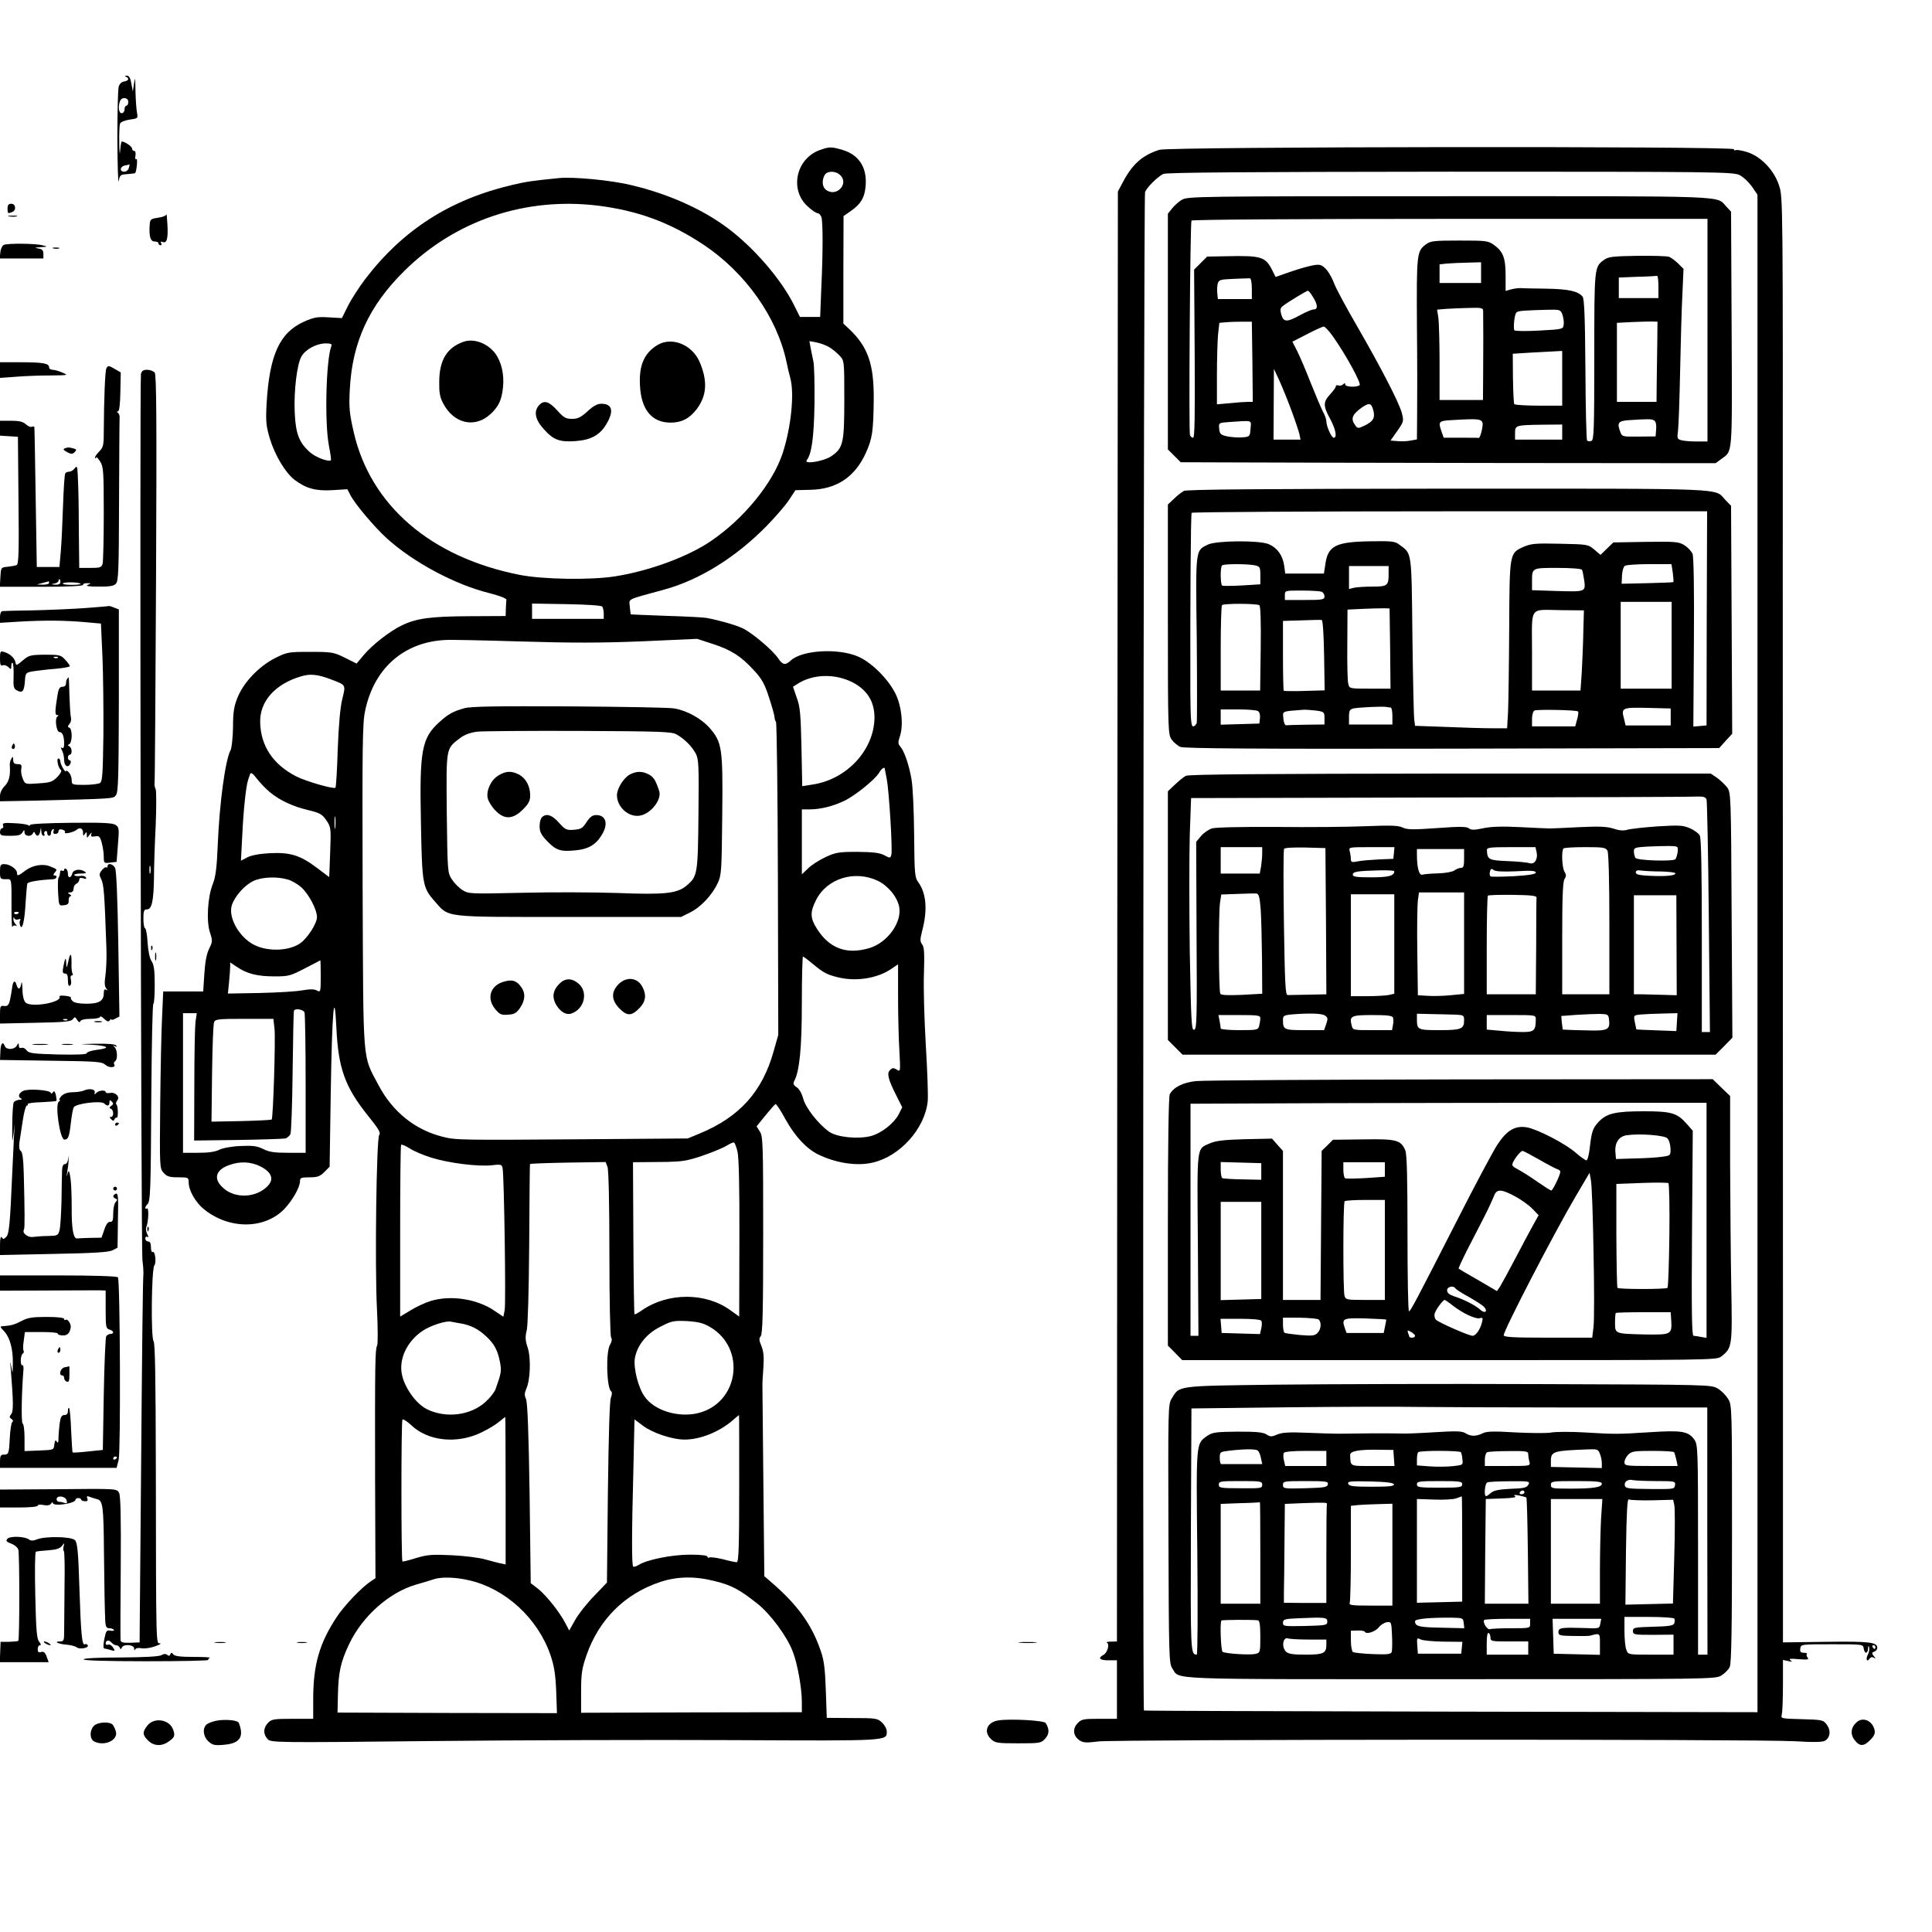 <?xml version="1.0" standalone="no"?>
<!DOCTYPE svg PUBLIC "-//W3C//DTD SVG 20010904//EN"
 "http://www.w3.org/TR/2001/REC-SVG-20010904/DTD/svg10.dtd">
<svg version="1.0" xmlns="http://www.w3.org/2000/svg"
 width="1024pt" height="1024pt" viewBox="0 0 1024 1024"
 preserveAspectRatio="xMidYMid meet">

<g transform="translate(0,1024) scale(0.1,-0.1)"
fill="#000000" stroke="none">
<path d="M668 9833 c19 -8 14 -21 -10 -25 -14 -2 -25 -13 -29 -28 -4 -14 -7
-140 -7 -280 1 -140 4 -239 7 -220 6 32 9 35 45 37 22 2 40 4 42 5 8 9 15 80
7 75 -6 -4 -8 3 -5 18 2 15 0 25 -7 25 -6 0 -11 6 -11 13 0 11 -39 37 -55 37
-2 0 -6 -21 -8 -47 -2 -29 -4 -14 -5 39 -1 47 1 93 4 102 3 9 24 18 51 22 44
6 45 7 39 37 -3 16 -7 68 -8 116 -1 69 -2 77 -7 41 l-7 -45 -8 43 c-5 30 -13
42 -24 41 -11 0 -12 -2 -4 -6z m12 -133 c0 -11 -4 -20 -10 -20 -5 0 -10 -9
-10 -20 0 -11 -7 -20 -15 -20 -16 0 -20 35 -9 64 9 24 44 20 44 -4z m3 -350
c-3 -11 -14 -20 -24 -20 -27 0 -24 28 4 33 12 2 23 5 24 6 0 0 -1 -8 -4 -19z"/>
<path d="M4346 9445 c-127 -45 -163 -211 -65 -299 21 -20 45 -36 53 -36 7 0
16 -10 20 -22 8 -30 8 -189 -1 -376 l-6 -152 -53 0 -54 0 -34 68 c-68 134
-209 298 -349 403 -133 100 -316 182 -512 228 -106 26 -309 45 -384 37 -139
-14 -169 -18 -245 -36 -330 -77 -581 -238 -781 -500 -31 -41 -72 -104 -90
-140 l-33 -66 -70 4 c-60 4 -79 0 -131 -23 -129 -58 -183 -176 -198 -435 -5
-93 -3 -116 17 -184 27 -89 82 -181 131 -219 61 -46 112 -60 200 -55 l80 5 16
-31 c25 -48 126 -168 194 -230 141 -127 361 -245 544 -290 51 -13 90 -28 89
-34 -1 -7 -2 -29 -3 -49 l-1 -38 -193 -1 c-204 -1 -280 -11 -358 -49 -63 -30
-160 -106 -203 -159 l-36 -43 -62 31 c-59 29 -68 31 -183 31 -118 0 -123 -1
-189 -34 -85 -44 -165 -128 -197 -208 -19 -46 -24 -79 -24 -158 -1 -55 -7
-110 -13 -121 -28 -52 -59 -281 -68 -504 -5 -120 -11 -166 -26 -205 -28 -69
-35 -199 -15 -258 14 -43 14 -48 -5 -86 -13 -27 -21 -69 -25 -133 l-6 -93
-106 0 -106 0 -6 -135 c-4 -74 -8 -285 -10 -469 -3 -328 -3 -334 18 -357 18
-20 31 -24 77 -24 54 0 56 -1 56 -27 0 -43 37 -107 82 -143 133 -107 320 -106
425 2 44 47 83 115 83 148 0 17 6 20 51 20 42 0 55 5 78 28 l28 28 6 394 c7
435 19 567 30 340 10 -213 46 -312 167 -463 56 -69 69 -91 60 -102 -15 -18
-24 -697 -12 -925 5 -96 5 -182 1 -191 -11 -22 -12 -91 -11 -704 l2 -530 -23
-15 c-50 -33 -141 -128 -182 -190 -92 -139 -125 -253 -125 -436 l0 -104 -110
0 c-99 0 -111 -2 -130 -22 -25 -27 -26 -59 -2 -85 17 -19 32 -20 857 -11 462
5 1188 7 1613 5 832 -4 812 -5 812 47 0 12 -11 33 -25 46 -24 23 -33 24 -159
24 l-134 1 -5 145 c-4 114 -9 159 -27 210 -47 139 -122 243 -262 364 l-37 32
-5 489 c-3 270 -5 501 -5 515 -1 14 2 59 5 101 4 57 1 86 -10 114 -13 31 -14
41 -4 53 10 12 13 132 13 536 0 482 -1 524 -18 549 l-17 27 46 57 c26 32 50
59 54 61 5 2 28 -34 53 -80 50 -90 109 -154 172 -186 93 -46 206 -64 290 -44
145 33 277 180 292 325 3 29 -2 162 -10 297 -8 135 -13 306 -10 380 3 106 2
139 -9 154 -12 16 -12 26 -1 70 30 112 23 199 -19 259 -20 27 -21 43 -23 256
-1 124 -7 255 -14 291 -13 77 -38 148 -59 173 -13 15 -13 23 -2 56 19 59 9
157 -23 223 -38 77 -122 162 -194 196 -104 48 -301 38 -362 -19 -28 -26 -43
-24 -66 11 -29 44 -143 140 -191 161 -39 18 -125 42 -189 54 -16 3 -113 8
-215 11 -102 4 -186 7 -187 8 0 0 -3 19 -5 40 -3 45 -23 35 182 91 186 51 376
168 540 334 47 48 101 110 121 140 l35 53 80 2 c137 3 234 67 292 193 36 79
41 115 43 290 1 183 -31 275 -129 368 l-32 30 0 285 1 285 39 27 c50 35 71 68
77 123 12 102 -31 173 -120 200 -61 18 -71 18 -121 0z m106 -132 c51 -46 -19
-121 -74 -79 -20 15 -23 48 -8 77 13 24 57 25 82 2z m-1282 -163 c213 -27 381
-89 559 -207 222 -148 390 -385 440 -623 5 -25 14 -63 20 -85 22 -83 4 -258
-40 -395 -52 -159 -204 -347 -380 -467 -121 -83 -329 -160 -511 -188 -128 -20
-381 -16 -503 8 -472 93 -793 369 -881 760 -22 97 -25 127 -20 223 13 251 102
444 290 629 271 268 642 392 1026 345z m1225 -750 c17 -10 42 -31 55 -45 25
-27 25 -27 25 -233 0 -232 -6 -257 -69 -300 -39 -27 -148 -45 -130 -21 26 33
38 120 41 299 1 102 -1 203 -6 225 -5 22 -11 55 -15 74 l-6 33 38 -7 c20 -4
51 -15 67 -25z m-2639 5 c-28 -74 -36 -404 -13 -525 8 -41 13 -77 11 -79 -10
-11 -79 14 -110 41 -59 52 -77 99 -82 213 -5 112 12 256 36 296 21 37 79 68
126 69 30 0 37 -3 32 -15z m1436 -1380 c4 -5 8 -22 8 -37 l0 -28 -190 0 -190
0 0 40 0 41 183 -3 c106 -2 185 -7 189 -13z m-427 -185 c264 -8 421 -8 640 1
l290 13 83 -27 c98 -32 150 -65 219 -141 41 -44 56 -71 79 -143 16 -48 29 -95
29 -103 0 -8 4 -21 8 -27 4 -7 9 -383 10 -835 l2 -823 -24 -85 c-60 -216 -181
-350 -393 -438 l-63 -26 -520 -4 c-688 -5 -708 -5 -779 13 -147 37 -266 133
-340 274 -86 164 -80 87 -84 1052 -2 739 -1 867 13 930 46 226 205 366 425
377 30 2 213 -2 405 -8z m-1013 -200 c84 -32 81 -27 62 -106 -11 -45 -19 -138
-24 -266 -3 -109 -9 -200 -12 -203 -8 -9 -154 33 -206 59 -124 63 -190 161
-193 287 -3 111 78 203 216 244 48 15 88 11 157 -15z m2766 -16 c79 -41 117
-103 117 -188 -2 -170 -145 -326 -327 -354 l-56 -9 -4 206 c-4 175 -7 215 -25
263 l-20 58 22 14 c82 54 199 57 293 10z m172 -461 c1 -5 5 -28 10 -53 12 -59
32 -379 24 -402 -5 -17 -7 -17 -37 -1 -25 13 -57 17 -142 18 -99 0 -116 -3
-170 -28 -33 -16 -75 -42 -92 -60 l-33 -31 0 172 0 172 43 0 c57 1 120 16 181
45 57 27 163 112 186 150 14 24 30 33 30 18z m-3258 -123 c51 -42 121 -75 203
-94 61 -15 73 -22 95 -54 24 -36 25 -41 20 -169 l-5 -132 -65 49 c-89 67 -140
83 -249 78 -56 -3 -98 -11 -120 -22 l-34 -18 7 134 c6 129 19 255 30 291 3 9
8 24 11 33 4 13 13 7 38 -25 18 -23 49 -55 69 -71z m345 -187 c-2 -16 -4 -3
-4 27 0 30 2 43 4 28 2 -16 2 -40 0 -55z m2877 -282 c54 -27 102 -85 112 -138
15 -82 -62 -189 -158 -218 -121 -36 -213 -2 -279 104 -35 55 -36 87 -4 150 58
116 206 161 329 102z m-3131 8 c21 -5 54 -24 74 -42 39 -35 83 -117 83 -158 0
-33 -49 -110 -88 -138 -59 -42 -172 -46 -245 -9 -80 41 -139 146 -118 211 16
48 69 107 115 128 46 21 122 24 179 8z m2785 -448 c58 -48 76 -57 138 -72 94
-22 205 -4 277 45 l37 25 0 -172 c0 -95 3 -223 7 -286 6 -112 6 -113 -14 -100
-17 10 -23 10 -35 -2 -19 -17 -11 -49 33 -136 l31 -62 -19 -38 c-25 -47 -91
-99 -146 -114 -68 -18 -181 -7 -223 23 -57 41 -124 126 -137 176 -7 26 -21 51
-34 59 -17 11 -20 19 -14 32 29 53 41 177 41 416 0 135 3 245 6 245 3 0 26
-17 52 -39z m-2608 -66 c0 -83 -1 -85 -20 -75 -14 8 -37 8 -78 1 -31 -6 -133
-12 -226 -14 l-168 -3 6 60 c3 32 6 69 6 82 l0 23 36 -24 c53 -36 108 -50 199
-50 75 0 85 3 160 42 44 23 81 42 83 43 1 0 2 -38 2 -85z m-86 -191 c3 -9 6
-180 6 -380 l0 -364 -93 0 c-73 0 -101 4 -132 20 -32 16 -54 19 -121 16 -47
-2 -94 -11 -112 -20 -21 -11 -57 -16 -112 -16 l-80 0 0 370 0 370 36 0 37 0
-7 -47 c-3 -27 -6 -178 -6 -338 l-1 -290 233 3 c128 2 241 6 251 8 9 3 21 13
26 22 5 9 10 159 12 332 2 173 5 318 7 323 6 14 50 7 56 -9z m-159 -86 c6 -55
-7 -473 -15 -482 -3 -2 -76 -6 -162 -8 l-157 -3 3 255 c2 140 6 263 11 273 6
15 24 17 160 17 l154 0 6 -52z m2454 -652 c7 -31 11 -182 10 -460 l-1 -414
-49 35 c-130 93 -327 93 -464 0 -21 -15 -40 -25 -42 -23 -2 2 -5 184 -6 405
l-2 401 110 1 c109 0 151 3 190 13 53 12 168 56 197 74 18 11 35 19 39 16 4
-2 12 -24 18 -48z m-1622 -32 c93 -29 248 -48 320 -40 49 6 53 4 57 -16 8 -40
18 -713 11 -751 l-7 -36 -46 31 c-91 63 -231 85 -338 53 -27 -8 -75 -30 -106
-49 l-57 -34 0 451 c0 248 2 454 5 459 3 4 22 -4 44 -18 21 -14 74 -37 117
-50z m-907 -46 c59 -30 74 -67 40 -103 -59 -63 -171 -70 -235 -13 -56 48 -44
97 30 123 58 21 114 18 165 -7z m1840 -3 c6 -16 10 -198 10 -458 0 -238 4
-438 9 -446 6 -9 4 -22 -5 -37 -24 -36 -19 -234 6 -249 5 -3 4 -18 -2 -33 -7
-17 -12 -195 -16 -503 l-5 -477 -69 -72 c-38 -39 -83 -96 -100 -127 l-31 -55
-20 38 c-29 57 -101 148 -145 183 l-39 30 -6 475 c-5 326 -11 483 -19 501 -9
19 -8 31 1 53 22 46 26 164 8 219 -13 39 -14 57 -5 93 6 28 11 206 13 460 1
228 3 417 4 420 0 3 91 6 201 8 l200 3 10 -26z m-775 -830 c51 -9 92 -30 133
-69 42 -39 60 -73 72 -135 9 -47 7 -59 -23 -143 -5 -15 -28 -45 -52 -67 -80
-74 -213 -90 -314 -39 -56 29 -115 111 -130 180 -19 84 26 179 110 235 42 28
123 54 149 48 8 -2 33 -6 55 -10z m1318 -18 c195 -114 153 -405 -64 -457 -105
-25 -232 14 -283 89 -34 48 -59 151 -51 202 12 68 61 130 135 167 60 31 70 33
141 30 60 -4 86 -10 122 -31z m155 -857 c0 -312 -3 -390 -13 -390 -8 0 -41 7
-74 16 -34 8 -66 12 -71 9 -6 -3 -10 -1 -10 4 0 7 -34 11 -93 11 -97 0 -230
-27 -273 -55 -12 -7 -24 -11 -28 -8 -8 8 -8 172 1 510 l6 270 44 -33 c51 -39
156 -74 222 -74 82 0 181 40 251 99 19 17 36 31 37 31 1 0 1 -175 1 -390z
m-1238 -11 l0 -391 -22 5 c-13 2 -50 12 -83 21 -33 10 -114 20 -180 23 -104 5
-130 3 -190 -15 -38 -12 -70 -20 -72 -18 -7 7 -7 745 0 752 4 4 24 -9 45 -28
88 -86 243 -103 372 -41 36 17 79 43 95 57 17 14 31 25 33 26 1 0 2 -176 2
-391z m-193 -475 c192 -44 362 -200 430 -394 20 -59 27 -101 31 -193 l4 -117
-581 1 -582 2 2 88 c2 125 15 182 60 276 70 147 211 272 353 314 39 11 82 24
96 29 41 13 115 11 187 -6z m1301 -4 c90 -22 131 -44 228 -121 68 -54 156
-173 186 -253 25 -64 48 -194 48 -266 l0 -55 -585 -1 -585 -2 0 112 c0 96 4
122 29 194 65 187 202 324 387 386 90 31 186 33 292 6z"/>
<path d="M2455 8428 c-86 -31 -126 -96 -127 -210 -1 -57 3 -82 20 -114 55
-108 165 -135 248 -62 46 41 63 76 70 145 7 69 -8 135 -42 181 -42 54 -114 80
-169 60z"/>
<path d="M3484 8411 c-70 -43 -98 -108 -92 -214 6 -128 63 -197 162 -197 59 0
101 22 139 72 54 72 58 149 15 250 -40 92 -148 135 -224 89z"/>
<path d="M2857 8092 c-29 -32 -21 -75 23 -124 52 -59 84 -72 169 -66 84 6 131
32 166 92 40 68 30 106 -28 106 -21 0 -43 -12 -73 -40 -35 -32 -51 -40 -82
-40 -33 0 -44 6 -79 45 -43 48 -70 56 -96 27z"/>
<path d="M2460 6486 c-59 -17 -84 -30 -132 -74 -93 -84 -105 -149 -97 -532 6
-328 9 -344 72 -416 79 -89 37 -84 712 -84 l595 0 48 24 c58 29 116 92 146
155 20 43 21 64 24 359 4 360 -1 388 -68 465 -43 48 -117 90 -185 102 -22 5
-272 9 -555 11 -391 2 -526 0 -560 -10z m1125 -138 c41 -23 81 -62 102 -101
16 -29 18 -61 15 -322 -3 -317 -5 -330 -62 -378 -50 -43 -116 -50 -368 -40
-125 4 -353 5 -507 1 -271 -6 -281 -6 -313 14 -18 11 -44 37 -57 57 -23 36
-23 40 -27 351 -3 353 -5 340 69 397 25 19 54 30 92 35 31 3 274 5 541 4 427
-2 489 -4 515 -18z"/>
<path d="M2642 6130 c-40 -24 -66 -80 -57 -121 4 -16 21 -45 40 -64 47 -50 93
-49 146 4 31 31 39 46 39 75 0 49 -23 92 -60 111 -39 20 -69 19 -108 -5z"/>
<path d="M3338 6135 c-33 -19 -68 -74 -68 -110 0 -68 72 -126 134 -105 55 18
103 86 90 127 -19 58 -30 75 -55 88 -35 19 -66 18 -101 0z"/>
<path d="M2872 5908 c-7 -7 -12 -28 -12 -48 0 -28 8 -45 40 -78 47 -49 71 -57
150 -49 67 6 108 29 139 81 37 59 23 106 -29 106 -20 0 -33 -10 -51 -37 -21
-33 -30 -38 -67 -41 -39 -3 -46 0 -79 37 -37 42 -68 52 -91 29z"/>
<path d="M2674 5038 c-75 -19 -98 -89 -48 -148 23 -27 32 -31 67 -28 34 2 45
9 64 37 28 42 29 80 3 113 -24 31 -45 37 -86 26z"/>
<path d="M2965 5026 c-33 -33 -40 -67 -21 -105 23 -43 57 -64 87 -52 67 25 87
113 36 157 -36 31 -71 31 -102 0z"/>
<path d="M3277 5022 c-39 -41 -37 -84 8 -129 40 -40 64 -39 108 8 30 33 34 66
12 108 -26 51 -86 57 -128 13z"/>
<path d="M6145 9446 c-91 -29 -144 -76 -196 -176 l-24 -45 -3 -3842 -2 -3843
-33 -1 c-17 0 -27 -3 -21 -5 17 -7 4 -53 -17 -65 -32 -17 -21 -29 26 -29 l45
0 0 -155 0 -155 -93 0 c-86 0 -95 -2 -116 -24 -28 -30 -23 -68 12 -91 19 -12
36 -13 98 -5 90 11 3489 13 3694 1 97 -6 145 -5 158 3 28 17 32 54 10 84 -19
26 -24 27 -133 30 -110 3 -112 3 -106 25 3 12 6 82 6 156 l0 133 28 -6 c21 -5
24 -4 12 4 -11 9 -1 10 43 6 47 -4 56 -2 48 8 -6 7 -8 16 -4 19 3 4 -4 7 -16
7 -17 0 -22 5 -19 23 3 22 5 22 168 22 163 0 165 0 168 -22 4 -30 22 -30 23 0
1 16 3 17 6 5 2 -9 -1 -27 -7 -38 -13 -24 -4 -43 9 -21 6 8 14 10 22 5 12 -7
12 -5 0 9 -11 14 -11 18 3 23 9 3 16 12 16 20 0 30 -40 35 -270 32 l-230 -3 0
1835 c0 1009 -1 2733 -1 3830 1 1995 1 1995 -20 2058 -27 82 -98 155 -172 177
-27 8 -53 12 -58 9 -5 -3 -9 0 -9 5 0 17 -2992 14 -3045 -3z m3075 -134 c19
-9 48 -37 65 -60 l30 -44 0 -4021 0 -4022 -1625 3 c-893 2 -1626 4 -1627 6 -8
8 -2 8027 6 8048 10 25 63 78 96 96 14 8 447 11 1520 12 1408 0 1502 -1 1535
-18z m720 -7802 c0 -5 -2 -10 -4 -10 -3 0 -8 5 -11 10 -3 6 -1 10 4 10 6 0 11
-4 11 -10z"/>
<path d="M6264 9181 c-17 -10 -40 -31 -52 -46 l-22 -28 0 -624 0 -625 34 -34
34 -34 294 -1 c161 -1 799 -2 1417 -3 l1124 -1 30 22 c61 45 58 5 55 687 l-3
624 -25 27 c-55 59 40 55 -1467 55 -1342 0 -1389 -1 -1419 -19z m2786 -691 l0
-590 -57 0 c-32 0 -69 3 -82 7 -21 5 -23 10 -17 52 3 25 8 168 11 316 3 149 8
331 12 405 l6 135 -29 29 c-16 15 -38 32 -49 35 -11 4 -87 6 -169 5 -129 -2
-153 -5 -175 -22 -51 -37 -51 -37 -51 -510 0 -390 -2 -443 -15 -449 -9 -3 -19
-2 -23 2 -4 3 -8 173 -9 377 -2 281 -6 374 -15 386 -25 29 -73 40 -193 42 -66
1 -129 2 -140 3 -11 0 -32 -3 -47 -7 l-28 -8 0 81 c0 94 -13 128 -62 163 -31
22 -42 23 -183 23 -134 0 -153 -2 -177 -20 -49 -36 -50 -49 -48 -427 2 -194 2
-410 1 -480 l-1 -127 -33 -6 c-18 -4 -49 -5 -70 -3 l-37 3 36 51 c34 49 35 52
24 95 -15 56 -108 236 -237 460 -56 96 -109 195 -119 220 -24 62 -51 98 -79
105 -21 5 -88 -12 -197 -51 l-37 -13 -18 36 c-36 71 -57 78 -241 74 l-104 -2
-35 -35 -34 -34 3 -446 c2 -329 0 -445 -8 -445 -7 0 -14 6 -17 14 -7 18 1
1125 8 1137 4 5 550 9 1371 9 l1364 0 0 -590z m-1200 305 l0 -55 -110 0 -110
0 0 49 0 50 38 4 c20 2 70 4 110 5 l72 2 0 -55z m940 -75 l0 -60 -105 0 -105
0 0 55 0 54 98 4 c53 1 100 4 105 5 4 1 7 -25 7 -58z m-2155 -11 l0 -54 -90 0
-90 0 -3 29 c-2 15 -1 39 2 52 6 21 12 23 84 26 42 2 82 3 87 3 6 -1 10 -26
10 -56z m324 -43 c26 -41 27 -66 4 -66 -10 0 -42 -14 -72 -30 -70 -39 -88 -38
-100 3 -7 25 -5 35 8 45 21 17 124 80 133 81 3 1 16 -14 27 -33z m902 -73 c1
-47 1 -212 0 -335 l-1 -138 -115 0 -115 0 0 194 c0 106 -3 214 -6 239 l-7 46
49 4 c27 2 82 4 122 5 62 2 72 0 73 -15z m420 -20 c5 -15 9 -38 7 -52 -3 -26
-3 -26 -128 -33 -69 -4 -128 -3 -133 1 -4 4 -4 28 -1 54 7 45 7 46 48 50 22 2
76 4 119 5 76 2 78 1 88 -25z m-1643 -250 l2 -213 -27 0 c-16 0 -58 -3 -95 -7
l-68 -6 0 155 c0 85 3 182 6 216 l7 61 36 3 c20 2 59 3 86 3 l50 0 3 -212z
m2146 107 c-1 -58 -2 -153 -3 -212 l-1 -108 -105 0 -105 0 0 210 0 209 78 4
c42 2 91 3 107 3 l30 -1 -1 -105z m-1720 28 c71 -100 154 -253 142 -260 -18
-12 -76 -9 -76 4 0 9 -3 9 -11 1 -6 -6 -18 -9 -25 -6 -8 3 -14 1 -14 -5 0 -5
-13 -24 -30 -42 -37 -40 -38 -61 0 -130 30 -56 38 -100 19 -100 -12 0 -39 61
-39 87 0 10 -8 34 -19 53 -10 20 -39 88 -64 151 -25 64 -57 139 -71 167 l-26
51 78 40 c42 22 82 40 88 40 6 1 28 -23 48 -51z m1216 -223 l0 -145 -124 0
c-69 0 -127 4 -130 8 -3 5 -6 67 -7 138 l-1 129 93 6 c52 3 111 6 132 7 l37 2
0 -145z m-1436 -168 c20 -54 39 -111 43 -127 l6 -30 -72 0 -71 0 1 188 1 187
28 -60 c15 -33 44 -104 64 -158z m434 1 c12 -42 1 -61 -44 -83 -36 -17 -38
-17 -51 1 -25 34 -17 56 32 92 41 29 53 27 63 -10z m571 -57 c11 -7 12 -18 5
-51 -5 -23 -12 -41 -16 -41 -5 1 -48 1 -97 1 l-89 0 -11 31 c-19 54 -16 58 47
62 115 7 147 7 161 -2z m919 0 c8 -5 12 -22 10 -46 l-3 -38 -89 -1 c-84 -1
-89 0 -97 22 -20 51 -13 61 44 65 102 7 122 7 135 -2z m-2140 -43 c-3 -42 -4
-43 -43 -46 -22 -2 -58 1 -80 5 -35 8 -40 12 -43 40 -3 32 -3 32 50 36 132 9
120 12 116 -35z m1652 -18 l0 -40 -125 0 -125 0 0 34 c0 42 3 43 143 45 l107
1 0 -40z"/>
<path d="M6275 7638 c-11 -6 -35 -24 -52 -41 l-33 -31 0 -609 c0 -590 1 -610
20 -637 11 -15 32 -33 47 -39 21 -8 397 -11 1441 -9 l1414 3 34 38 35 38 -3
604 -3 604 -30 31 c-61 64 47 60 -1467 60 -987 -1 -1389 -4 -1403 -12z m2771
-675 l-1 -568 -35 -3 -35 -3 3 444 c2 280 -1 454 -7 471 -6 14 -25 35 -43 46
-30 19 -47 20 -205 18 l-172 -3 -34 -33 -34 -33 -33 28 c-33 28 -36 28 -181
31 -130 3 -153 1 -193 -16 -76 -34 -75 -31 -77 -434 -1 -194 -4 -392 -6 -440
l-5 -88 -77 0 c-43 0 -153 3 -244 7 l-167 6 -4 31 c-3 17 -7 217 -10 445 -5
456 -2 435 -69 484 -23 18 -40 20 -154 18 -186 -3 -226 -24 -239 -126 l-7 -45
-102 0 -103 0 -6 44 c-8 54 -38 94 -82 112 -50 21 -275 19 -321 -2 -68 -33
-66 -17 -60 -495 2 -237 2 -439 0 -450 -3 -10 -12 -19 -19 -19 -11 0 -14 35
-15 188 -1 455 2 936 7 944 3 4 619 8 1368 8 l1364 0 -2 -567z m-2397 281 c29
-6 31 -9 31 -54 l0 -47 -97 -6 c-53 -3 -101 -3 -105 -1 -10 6 -11 98 -1 107 8
9 130 9 172 1z m2217 -39 c3 -25 5 -48 3 -50 -2 -2 -65 -4 -139 -6 l-135 -3 2
44 c1 24 8 47 15 51 7 5 66 9 130 9 l117 0 7 -45z m-1506 -7 c0 -62 -6 -67
-86 -67 -38 0 -82 -3 -97 -6 l-27 -7 0 61 0 61 105 0 105 0 0 -42z m1025 22
c3 -5 8 -32 12 -58 7 -60 8 -59 -159 -54 l-118 4 0 43 c0 76 -3 75 135 75 70
0 126 -4 130 -10z m-1381 -116 c9 -3 16 -15 16 -25 0 -17 -9 -19 -105 -19
l-105 0 0 25 c0 25 1 25 89 25 49 0 96 -3 105 -6z m1856 -284 l0 -230 -135 0
-135 0 0 230 0 230 135 0 135 0 0 -230z m-2185 212 c6 -4 9 -89 7 -229 l-3
-223 -105 0 -104 0 0 223 c0 123 3 227 7 230 9 9 185 9 198 -1z m693 -229 l2
-213 -109 0 c-109 0 -109 0 -115 26 -4 14 -6 108 -5 210 l1 183 82 4 c44 2 95
3 111 3 l30 -1 3 -212z m1024 92 c-1 -60 -5 -156 -8 -212 l-7 -103 -128 0
-129 0 0 209 c0 245 -19 219 160 217 l115 -1 -3 -110z m-1374 -128 l3 -186
-106 -3 c-59 -2 -109 -1 -111 1 -2 2 -4 87 -4 187 l0 183 98 3 c53 2 102 3
107 2 6 0 11 -72 13 -187z m353 -277 c5 0 9 -20 9 -45 l0 -45 -115 0 -115 0 0
40 c0 33 4 40 23 45 27 6 157 12 175 8 8 -2 18 -3 23 -3z m1484 -50 l0 -45
-119 0 -120 0 -8 34 c-16 60 -12 62 124 59 l123 -3 0 -45z m-2187 31 c8 -5 12
-21 10 -37 l-3 -29 -102 -3 -103 -3 0 41 0 40 93 0 c50 0 98 -4 105 -9z m306
3 c44 -6 46 -8 46 -40 l0 -34 -95 -1 c-52 -1 -101 -2 -107 -3 -8 -1 -14 14
-16 36 -3 40 -12 37 104 46 12 1 42 -1 68 -4z m1390 -5 c3 -3 1 -22 -5 -42
l-10 -37 -114 0 -115 0 0 39 c0 22 6 42 13 45 15 7 224 3 231 -5z"/>
<path d="M6285 6128 c-11 -6 -37 -27 -57 -46 l-38 -36 0 -659 0 -659 39 -39
39 -39 1412 0 1413 0 45 45 44 45 -4 649 c-3 638 -4 651 -24 678 -12 15 -36
38 -54 51 l-33 22 -1381 0 c-985 -1 -1387 -4 -1401 -12z m2760 -125 c3 -10 9
-291 12 -625 l6 -608 -21 0 -22 0 0 511 c0 348 -3 517 -11 531 -6 11 -29 28
-52 38 -37 16 -57 17 -172 10 -71 -5 -143 -13 -160 -18 -21 -6 -43 -4 -73 6
-34 11 -74 13 -180 8 -75 -4 -146 -7 -157 -7 -11 0 -82 3 -157 7 -98 5 -154 3
-197 -6 -48 -10 -64 -10 -76 0 -11 9 -48 10 -168 1 -127 -9 -158 -9 -183 3
-23 11 -63 12 -194 7 -91 -4 -304 -6 -475 -4 -191 1 -322 -2 -342 -8 -18 -6
-44 -24 -58 -41 l-25 -30 2 -496 c3 -447 1 -497 -13 -500 -14 -3 -16 41 -23
417 -3 231 -3 508 0 616 l7 195 1316 3 c724 1 1337 3 1362 5 37 1 48 -2 54
-15z m-153 -278 c-2 -16 -8 -34 -12 -39 -13 -13 -203 -7 -212 7 -4 7 -8 22 -8
34 0 20 5 22 73 26 39 2 92 3 117 3 44 -1 45 -2 42 -31z m-2202 -7 c0 -18 -3
-50 -6 -70 l-7 -38 -103 0 -104 0 0 70 0 70 110 0 110 0 0 -32z m338 -360 l2
-388 -95 -2 c-52 -1 -102 -2 -110 -2 -12 -1 -15 56 -20 382 -3 211 -3 387 1
393 3 6 50 8 112 7 l107 -3 3 -387z m360 361 l-3 -31 -75 -3 c-41 -2 -92 -6
-112 -10 -33 -7 -38 -5 -38 11 0 11 -3 29 -6 42 -6 22 -6 22 115 22 l122 0 -3
-31z m756 6 c9 -37 -10 -69 -37 -60 -12 4 -65 9 -117 11 -99 4 -107 8 -109 57
-1 15 12 17 128 17 l129 0 6 -25z m376 6 c6 -13 10 -154 10 -390 l0 -371 -125
0 -125 0 0 295 c0 218 3 300 12 315 10 16 10 24 0 40 -13 21 -17 112 -5 123 3
4 55 7 114 7 97 0 109 -2 119 -19z m-760 -41 c0 -41 -3 -50 -17 -50 -10 0 -26
-7 -35 -14 -10 -7 -48 -14 -85 -15 -38 -1 -75 -4 -84 -7 -17 -5 -29 36 -29
104 l0 32 125 0 125 0 0 -50z m275 -68 c80 5 105 3 105 -7 0 -8 -34 -14 -116
-19 -64 -3 -119 -4 -124 -1 -4 3 -6 14 -3 25 4 16 8 18 19 9 10 -8 47 -10 119
-7z m-645 0 c0 -24 -30 -32 -122 -32 -79 0 -98 3 -98 14 0 16 23 20 143 23 42
1 77 -1 77 -5z m1413 -1 c42 -1 77 -5 77 -10 0 -12 -50 -17 -137 -13 -56 3
-73 7 -73 18 0 10 8 13 28 10 15 -2 62 -5 105 -5z m-2121 -202 c3 -46 6 -165
7 -265 l1 -181 -107 -6 c-76 -3 -110 -2 -115 6 -9 15 -10 416 -2 480 l7 46 86
3 c47 2 93 3 101 2 12 -1 17 -20 22 -85z m1078 -178 l0 -269 -72 -7 c-40 -4
-95 -5 -123 -3 l-50 3 -3 230 c-2 127 0 249 3 273 l6 42 120 0 119 0 0 -269z
m-370 -5 l0 -263 -31 -7 c-17 -3 -69 -6 -115 -6 l-84 0 0 270 0 270 115 0 115
0 0 -264z m754 247 c-1 -7 -2 -125 -2 -263 l-2 -250 -130 0 -130 0 0 258 c0
142 3 261 6 265 4 3 63 5 133 4 94 -1 126 -5 125 -14z m742 -253 l1 -265 -71
2 c-39 1 -90 2 -113 3 l-43 0 0 263 0 262 113 0 112 0 1 -265z m-1863 -373
c15 -10 16 -17 6 -45 l-11 -32 -103 0 c-110 0 -115 2 -115 55 0 21 6 24 43 28
97 8 164 6 180 -6z m695 5 c39 -2 42 -4 42 -30 0 -46 -15 -52 -131 -52 -116 0
-119 2 -119 59 l0 28 83 -2 c45 -1 101 -2 125 -3z m810 -24 c7 -58 -5 -63
-130 -59 -62 1 -114 4 -115 4 0 1 -3 18 -5 37 l-3 35 80 6 c44 3 100 5 125 5
41 -1 45 -3 48 -28z m360 -15 l-3 -48 -105 4 c-58 2 -106 4 -107 5 0 0 -4 18
-8 38 -7 37 -7 37 32 41 21 2 73 4 116 5 l78 2 -3 -47z m-2208 20 c0 -10 -3
-28 -6 -40 -6 -22 -11 -23 -105 -23 -55 0 -99 4 -99 9 0 5 -3 23 -6 40 l-6 31
111 0 c99 0 111 -2 111 -17z m703 4 c3 -7 3 -25 0 -40 l-5 -27 -104 0 c-102 0
-104 0 -110 25 -13 50 -3 55 110 55 76 0 105 -3 109 -13z m757 -9 c0 -60 -9
-68 -69 -68 -31 0 -86 3 -123 7 l-68 6 0 38 0 39 130 0 c128 0 130 0 130 -22z"/>
<path d="M6339 4510 c-68 -7 -119 -32 -139 -70 -6 -12 -10 -258 -10 -676 l0
-656 38 -38 38 -39 1416 0 c1411 0 1417 0 1442 20 57 45 58 54 52 372 -3 161
-5 453 -6 650 l0 358 -46 44 -46 45 -1336 -1 c-736 -1 -1367 -5 -1403 -9z
m2706 -738 l0 -623 -29 5 c-16 3 -34 6 -40 6 -9 0 -11 130 -8 543 l4 544 -31
35 c-51 59 -82 68 -228 68 -152 0 -197 -11 -240 -56 -32 -35 -37 -50 -48 -146
-4 -32 -11 -58 -17 -58 -5 0 -31 18 -56 40 -54 48 -203 125 -260 135 -63 10
-106 -16 -157 -94 -23 -36 -117 -212 -208 -391 -221 -433 -251 -490 -259 -490
-5 0 -8 187 -8 415 0 291 -3 422 -12 439 -24 54 -48 60 -223 57 l-160 -2 -30
-30 -30 -29 -3 -395 -3 -395 -99 0 -100 0 0 395 0 395 -29 32 -29 33 -144 -3
c-109 -3 -152 -8 -183 -21 -75 -33 -70 1 -66 -538 l3 -483 -21 0 -21 0 0 615
0 615 728 3 c400 1 1015 2 1367 2 l640 0 0 -623z m-208 435 c9 -8 16 -32 17
-53 1 -38 1 -39 -44 -45 -25 -4 -90 -8 -145 -9 l-100 -3 -3 37 c-4 50 19 83
60 89 67 10 200 0 215 -16z m-681 -112 c43 -25 87 -48 96 -51 10 -3 18 -9 18
-14 0 -17 -40 -100 -48 -100 -4 0 -37 21 -73 46 -35 25 -81 54 -102 65 -34 18
-36 22 -26 42 14 27 40 57 49 57 4 0 42 -20 86 -45z m-1471 -64 l0 -44 -99 2
c-55 1 -104 4 -108 7 -4 3 -8 23 -8 45 l0 40 108 -3 107 -3 0 -44z m655 11 l0
-39 -101 -7 c-55 -3 -105 -4 -110 -1 -5 4 -9 24 -9 46 l0 39 110 0 110 0 0
-38z m1106 -437 c4 -187 4 -366 0 -398 l-7 -57 -235 0 c-184 0 -234 3 -234 13
0 26 265 538 379 732 l76 129 7 -39 c5 -22 11 -193 14 -380z m402 87 c-2 -149
-6 -274 -10 -278 -8 -8 -257 -8 -265 0 -3 2 -5 128 -6 278 l0 273 134 5 c74 3
138 2 142 -1 4 -3 7 -128 5 -277z m-818 207 c32 -17 73 -46 91 -65 l34 -35
-29 -52 c-16 -29 -59 -109 -95 -178 -36 -69 -73 -136 -81 -149 l-16 -23 -99
58 c-55 31 -102 59 -104 61 -2 1 20 49 49 106 30 57 69 135 89 173 20 39 41
85 48 103 15 41 37 42 113 1z m-690 -284 l0 -265 -104 0 c-99 0 -104 1 -110
23 -8 30 -8 492 1 500 3 4 53 7 110 7 l103 0 0 -265z m-655 -3 l0 -257 -107
-3 -108 -3 0 261 0 260 108 0 107 0 0 -258z m1029 -201 c4 -5 35 -26 71 -45
35 -20 71 -43 80 -52 23 -24 6 -39 -19 -16 -25 23 -85 54 -138 71 -27 9 -38
18 -38 32 0 20 34 27 44 10z m-15 -90 c52 -41 121 -73 143 -68 17 5 19 2 13
-21 -9 -38 -33 -72 -50 -72 -19 0 -177 69 -194 85 -7 7 -10 21 -7 33 7 22 44
72 53 72 3 0 22 -13 42 -29z m1159 -81 c4 -73 0 -75 -139 -73 -160 4 -159 3
-159 62 0 26 2 50 4 52 3 2 69 4 148 4 l143 0 3 -45z m-1870 7 c17 -12 15 -53
-5 -72 -14 -15 -29 -16 -92 -11 -41 4 -78 9 -83 12 -4 3 -8 22 -8 43 l0 37 88
0 c48 -1 93 -5 100 -9z m359 -1 c1 0 -2 -17 -6 -36 l-7 -35 -99 0 -98 0 -10
28 c-16 49 -9 52 109 49 60 -2 110 -5 111 -6z m-662 -6 c4 -6 4 -24 0 -41 l-7
-30 -101 3 -102 3 -3 38 -3 37 105 0 c61 0 107 -4 111 -10z m815 -80 c0 -6 -7
-10 -15 -10 -8 0 -15 2 -15 4 0 2 -3 12 -7 21 -5 15 -3 16 15 6 12 -7 22 -16
22 -21z"/>
<path d="M6765 2901 c-533 -7 -513 -4 -555 -74 -19 -30 -19 -55 -17 -717 2
-644 3 -687 20 -712 43 -62 -70 -58 1473 -58 1386 0 1407 0 1438 20 18 11 38
31 44 45 9 19 12 208 12 707 0 669 0 681 -21 714 -11 18 -35 43 -54 54 -35 21
-37 21 -947 24 -502 2 -1129 0 -1393 -3z m1607 -121 l677 0 0 -655 1 -655 -25
0 -25 0 0 556 c0 541 -1 557 -20 584 -31 44 -66 50 -235 39 -176 -11 -181 -11
-350 -1 -71 4 -150 4 -175 -1 -25 -4 -111 -3 -190 1 -114 7 -151 6 -172 -5
-35 -17 -63 -17 -91 1 -18 11 -49 12 -162 5 -77 -5 -153 -8 -170 -7 -16 1 -92
1 -167 1 -76 -1 -155 -2 -175 -2 -21 0 -94 2 -163 5 -96 4 -133 2 -160 -9 -30
-13 -37 -13 -57 0 -18 12 -53 15 -154 15 -115 -1 -133 -4 -160 -22 -61 -44
-59 -26 -53 -619 3 -298 2 -541 -3 -541 -33 1 -33 9 -31 661 l3 644 505 6
c278 3 588 4 690 2 102 -1 490 -3 862 -3z m-1706 -228 c6 -4 14 -22 17 -39 l7
-33 -105 0 c-58 0 -108 0 -112 0 -5 0 -8 15 -8 33 0 31 1 32 50 38 76 9 139
10 151 1z m722 -39 l3 -43 -115 0 c-126 0 -117 -4 -120 58 -1 21 47 30 154 28
l75 -1 3 -42z m1092 21 c6 -14 10 -36 10 -50 l0 -25 -135 3 -135 3 0 31 c0 52
13 55 198 62 48 2 53 0 62 -24z m-1450 -24 l0 -40 -109 0 -109 0 -7 30 c-4 16
-4 34 0 40 4 6 52 10 116 10 l109 0 0 -40z m713 33 c3 -5 7 -21 8 -38 4 -30 3
-30 -51 -36 -30 -3 -85 -4 -122 -1 l-68 5 0 32 c0 17 3 35 7 38 9 10 221 9
226 0z m357 -10 c0 -10 3 -28 6 -40 6 -23 6 -23 -115 -23 l-121 0 0 34 c0 19
6 37 13 39 6 3 58 6 115 6 91 1 102 -1 102 -16z m773 10 c3 -5 8 -23 12 -40
l7 -33 -141 0 c-134 0 -141 1 -141 20 0 11 9 29 20 40 18 18 33 20 129 20 61
0 112 -3 114 -7z m-95 -153 c100 0 103 -1 100 -22 -3 -21 -7 -21 -133 -20
-113 1 -130 3 -133 18 -5 21 17 36 43 29 11 -2 66 -5 123 -5z m-2088 -20 c0
-18 -7 -19 -115 -18 -106 0 -115 2 -115 19 0 18 9 19 115 19 108 0 115 -1 115
-20z m348 3 c-3 -16 -18 -18 -121 -21 -112 -3 -117 -2 -117 18 0 19 6 20 121
20 109 0 120 -2 117 -17z m350 0 c3 -10 -25 -13 -116 -13 -98 0 -121 3 -126
15 -5 14 10 15 116 13 86 -2 123 -7 126 -15z m362 0 c0 -16 -12 -18 -120 -18
-108 0 -120 2 -120 18 0 15 12 17 120 17 108 0 120 -2 120 -17z m351 -2 c-9
-16 -25 -20 -95 -22 -62 -3 -89 -9 -103 -21 -11 -10 -23 -18 -26 -18 -13 0 -7
68 6 73 6 3 61 6 120 6 103 1 107 0 98 -18z m389 5 c0 -19 -45 -26 -166 -26
-97 0 -104 1 -104 20 0 19 7 20 135 20 108 0 135 -3 135 -14z m-410 -46 c0 -5
-7 -10 -16 -10 -8 0 -12 5 -9 10 3 6 10 10 16 10 5 0 9 -4 9 -10z m10 -27 c3
-3 6 -130 8 -284 l3 -279 -115 0 -116 0 2 278 3 277 85 3 c58 2 80 6 70 12
-10 7 -4 8 20 4 19 -4 37 -9 40 -11z m-340 -272 l0 -280 -120 -3 -120 -3 0
275 0 275 92 -3 c51 -2 104 1 118 7 14 5 26 10 28 10 1 1 2 -125 2 -278z m736
160 c-3 -57 -6 -182 -6 -278 l0 -173 -130 0 -130 0 0 278 0 277 136 0 137 0
-7 -104z m270 97 l112 3 6 -27 c4 -14 4 -138 0 -275 l-7 -248 -126 -3 c-69 -2
-126 -3 -126 -3 0 0 1 127 3 283 3 207 7 280 15 275 7 -4 62 -6 123 -5z
m-2076 -278 l0 -270 -105 0 -105 0 0 265 0 264 103 4 c56 1 103 4 105 5 1 1 2
-119 2 -268z m353 258 c-2 -5 -3 -124 -3 -266 l0 -258 -112 0 -113 1 0 53 c1
28 2 146 3 262 l2 209 93 4 c118 4 133 4 130 -5z m347 -268 l0 -270 -116 0
c-102 0 -115 2 -110 16 3 9 6 127 6 264 l0 249 38 4 c20 2 70 4 110 5 l72 2 0
-270z m-345 -355 c0 -19 -8 -20 -117 -23 -112 -2 -118 -2 -118 17 0 18 8 21
83 24 140 6 152 5 152 -18z m723 -7 l3 -28 -123 3 c-117 2 -138 7 -138 34 0
13 79 20 195 19 58 -1 60 -2 63 -28z m1116 23 c4 -5 3 -16 0 -25 -5 -12 -27
-16 -112 -18 -99 -3 -107 -4 -107 -23 0 -19 7 -20 108 -20 l107 1 0 -53 0 -53
-120 0 c-120 0 -121 0 -130 26 -6 14 -10 59 -10 100 l0 74 129 0 c72 0 132 -4
135 -9z m-2206 -9 c8 -1 12 -27 12 -87 0 -83 -1 -85 -26 -91 -28 -7 -158 1
-174 11 -9 6 -15 157 -6 166 4 4 168 5 194 1z m1442 -17 c0 -25 0 -25 -99 -25
-55 0 -106 -2 -113 -5 -15 -6 -42 38 -31 49 4 3 60 6 125 6 l118 0 0 -25z
m372 -1 c-5 -26 -6 -26 -81 -23 -126 4 -141 2 -141 -21 0 -18 7 -20 78 -21 42
-1 82 0 87 1 57 15 55 16 55 -44 l0 -57 -122 3 -123 3 -3 93 -3 92 129 0 129
0 -5 -26z m-1106 -151 c-5 -11 -26 -13 -100 -10 -51 2 -98 7 -105 11 -6 4 -11
31 -11 60 l0 53 35 1 c19 1 37 -2 39 -7 9 -15 56 1 74 24 10 13 29 25 43 27
23 3 24 1 27 -71 2 -41 1 -80 -2 -88z m524 76 c0 -18 8 -19 100 -19 l100 0 0
-35 0 -35 -110 0 -110 0 0 61 c0 37 4 58 10 54 6 -3 10 -15 10 -26z m-964 -9
l94 0 0 -28 c0 -45 -16 -52 -111 -52 -66 0 -91 4 -103 16 -25 25 -16 80 11 70
8 -3 57 -6 109 -6z m714 -11 l101 -1 -3 -31 -3 -32 -115 0 -115 0 -3 43 c-3
40 -2 43 17 33 10 -6 65 -11 121 -12z"/>
<path d="M40 9135 c0 -27 1 -28 24 -19 24 9 20 44 -4 44 -15 0 -20 -7 -20 -25z"/>
<path d="M882 9104 c-1 -7 -21 -15 -44 -18 -41 -6 -43 -8 -45 -44 -3 -58 5
-82 27 -82 11 0 20 -4 20 -10 0 -5 5 -10 11 -10 5 0 7 5 3 12 -5 8 -2 9 9 5
22 -8 29 21 24 98 -2 33 -4 55 -5 49z"/>
<path d="M48 9093 c12 -2 30 -2 40 0 9 3 -1 5 -23 4 -22 0 -30 -2 -17 -4z"/>
<path d="M20 8942 c-8 -4 -17 -22 -18 -39 l-4 -33 116 0 116 0 0 24 c0 19 -6
26 -27 29 -22 3 -20 5 12 7 39 2 39 3 10 10 -38 10 -185 11 -205 2z"/>
<path d="M283 8923 c9 -2 23 -2 30 0 6 3 -1 5 -18 5 -16 0 -22 -2 -12 -5z"/>
<path d="M0 8279 l0 -42 83 6 c45 4 127 7 182 7 97 1 99 1 66 15 -18 8 -42 15
-52 15 -11 0 -19 6 -19 14 0 20 -33 26 -152 26 l-108 0 0 -41z"/>
<path d="M564 8288 c-7 -11 -13 -160 -14 -340 0 -69 -3 -80 -26 -103 -14 -14
-23 -29 -20 -32 3 -4 6 -2 6 3 0 5 9 -4 20 -21 18 -28 20 -47 20 -275 0 -135
-3 -255 -6 -267 -6 -21 -13 -23 -65 -23 l-59 0 -2 183 c-1 185 -2 223 -6 312
-2 44 -4 48 -16 33 -7 -10 -20 -18 -29 -18 -9 0 -18 -4 -21 -9 -4 -5 -9 -83
-12 -173 -3 -90 -8 -199 -12 -243 l-7 -80 -60 0 -60 0 -6 370 c-3 204 -6 372
-7 373 -1 2 -8 2 -14 0 -7 -3 -21 4 -32 14 -14 13 -35 18 -78 18 l-58 0 0 -39
0 -40 48 -3 47 -3 3 -338 c3 -271 1 -338 -10 -342 -7 -3 -29 -7 -48 -9 -35 -3
-35 -4 -38 -55 l-3 -51 220 0 c141 0 221 4 221 10 0 6 10 10 23 9 21 0 21 -1
2 -9 -14 -6 5 -9 57 -9 57 -1 81 3 92 15 14 13 16 69 17 442 1 235 2 434 3
442 0 8 -3 18 -9 22 -7 5 -6 8 1 8 6 0 11 39 12 103 l2 103 -29 17 c-34 20
-38 21 -47 5z m-244 -1133 c0 -10 -9 -15 -27 -14 -24 2 -25 2 -5 6 12 2 22 9
22 14 0 5 2 9 5 9 3 0 5 -7 5 -15z m-60 -5 c0 -5 -15 -9 -32 -9 l-33 1 30 8
c17 4 31 8 33 9 1 0 2 -3 2 -9z m167 -4 c4 -3 -17 -6 -46 -6 -29 0 -50 3 -48
8 6 8 85 7 94 -2z"/>
<path d="M747 8258 c-7 -36 0 -4636 8 -4698 4 -30 6 -64 5 -75 -3 -25 -7 -384
-13 -1120 -3 -308 -5 -621 -6 -695 l-1 -135 -50 -2 c-40 -1 -50 2 -51 15 -1
10 -1 184 1 388 2 264 -1 377 -9 392 -12 22 -14 22 -321 19 l-310 -2 0 -47 0
-48 100 0 c58 0 100 4 100 10 0 5 13 7 31 3 21 -4 34 -1 40 8 5 8 9 9 9 3 0
-7 15 -10 38 -9 46 4 82 15 82 26 0 5 7 9 15 9 8 0 15 -4 15 -8 0 -4 9 -8 19
-9 14 -1 18 3 14 14 -5 13 -2 15 11 10 10 -4 28 -10 41 -13 30 -8 34 -34 36
-284 2 -195 4 -296 7 -367 2 -25 7 -33 21 -33 11 0 22 -4 25 -9 3 -4 -5 -6
-18 -4 -21 4 -24 0 -33 -44 -7 -35 -6 -50 1 -51 6 0 22 -4 34 -8 22 -6 23 -5
11 14 -7 11 -19 18 -26 15 -7 -3 -13 0 -13 5 0 19 17 22 30 7 7 -8 18 -15 25
-15 8 0 16 -6 19 -12 5 -11 7 -11 12 0 9 20 64 15 65 -5 0 -10 3 -13 5 -6 4 8
16 10 33 7 15 -3 48 1 72 10 24 8 36 15 27 16 -21 0 -21 -38 -22 921 -1 486
-4 670 -12 680 -15 18 -11 383 4 402 12 14 4 79 -9 71 -5 -3 -9 9 -9 25 0 21
-5 31 -15 31 -8 0 -15 7 -15 16 0 8 5 12 11 8 7 -4 7 1 -1 16 -6 12 -8 29 -4
38 11 27 14 103 3 97 -13 -8 -11 9 2 22 16 16 18 53 21 580 2 266 6 483 11
483 4 0 7 45 7 100 0 77 -4 107 -17 126 -10 15 -18 54 -21 100 -2 41 -9 74
-13 74 -5 0 -9 23 -9 50 0 42 3 50 19 50 25 0 35 42 37 165 0 55 4 180 9 277
4 97 4 185 0 195 -5 10 -7 23 -6 28 2 6 5 495 8 1088 4 843 2 1081 -7 1092 -7
8 -25 15 -40 15 -21 0 -29 -6 -33 -22z m50 -2645 c-3 -10 -5 -2 -5 17 0 19 2
27 5 18 2 -10 2 -26 0 -35z m-444 -3325 c4 -14 2 -18 -10 -14 -8 3 -21 6 -29
6 -8 0 -14 6 -14 14 0 22 47 17 53 -6z"/>
<path d="M342 7863 c-9 -3 -4 -10 13 -19 23 -12 29 -12 41 0 11 12 10 15 -9
20 -25 6 -27 6 -45 -1z"/>
<path d="M450 7017 c-69 -5 -192 -10 -275 -12 -82 -1 -156 -3 -162 -4 -8 0
-13 -14 -13 -32 l0 -30 98 6 c135 8 242 7 347 -2 l90 -8 8 -175 c4 -96 6 -284
5 -418 -3 -203 -5 -244 -18 -252 -8 -5 -45 -10 -82 -10 -66 0 -68 1 -68 26 0
14 -7 32 -15 40 -8 9 -15 12 -15 8 0 -16 -29 32 -30 49 0 9 -5 17 -10 17 -13
0 -1 -52 13 -61 6 -4 -3 -20 -19 -37 -26 -26 -37 -30 -100 -34 -70 -5 -71 -5
-83 24 -7 16 -11 40 -8 54 3 20 0 24 -19 24 -18 0 -24 6 -24 23 -1 19 -2 20
-10 5 -6 -9 -9 -25 -8 -35 4 -53 -4 -86 -27 -109 -15 -15 -25 -36 -25 -53 l0
-28 163 3 c452 11 437 10 452 30 12 16 14 99 15 502 l0 482 -26 10 c-14 6 -26
9 -27 8 -1 -1 -58 -6 -127 -11z"/>
<path d="M0 6750 c0 -33 3 -41 15 -36 8 3 21 -2 30 -10 13 -14 15 -13 15 7 0
12 3 19 7 15 4 -4 6 -36 5 -71 -2 -56 0 -65 19 -75 28 -15 37 -4 41 50 3 43 4
45 43 52 22 3 75 10 117 13 43 4 78 10 78 14 0 5 -11 20 -25 35 -22 24 -30 26
-107 26 -78 -1 -85 -3 -118 -31 -32 -27 -35 -28 -38 -10 -4 23 -29 46 -59 55
-21 7 -23 4 -23 -34z m307 4 c-3 -3 -12 -4 -19 -1 -8 3 -5 6 6 6 11 1 17 -2
13 -5z"/>
<path d="M357 6643 c-4 -3 -7 -15 -7 -25 0 -11 -7 -18 -19 -18 -14 0 -20 -10
-25 -37 -15 -92 -16 -113 -3 -113 8 0 9 -3 1 -8 -15 -10 -5 -82 11 -82 16 0
25 -22 25 -61 0 -20 -4 -28 -11 -23 -8 5 -8 1 0 -14 6 -11 11 -34 11 -51 0
-33 23 -44 34 -16 3 8 1 15 -4 15 -6 0 -10 7 -10 15 0 8 5 15 10 15 14 0 12
37 -2 44 -10 5 -10 7 0 12 6 3 12 23 12 44 0 22 -5 40 -12 43 -10 3 -10 7 0
20 8 9 11 24 8 34 -3 10 -6 62 -8 116 -1 53 -3 97 -4 97 0 0 -4 -3 -7 -7z"/>
<path d="M66 6291 c-4 -7 -5 -15 -2 -18 9 -9 19 4 14 18 -4 11 -6 11 -12 0z"/>
<path d="M16 5865 c4 -8 1 -15 -5 -15 -6 0 -11 -9 -11 -20 0 -18 7 -20 55 -20
41 0 56 4 64 18 10 16 10 16 11 0 0 -21 35 -25 44 -5 5 10 7 10 12 0 9 -20 22
-15 27 10 l4 22 2 -22 c0 -13 6 -23 12 -23 5 0 8 4 4 9 -3 5 -1 12 5 16 5 3
10 -1 10 -9 0 -9 5 -16 10 -16 6 0 10 6 10 14 0 8 4 18 10 21 6 3 7 -1 4 -9
-4 -11 0 -16 10 -16 9 0 16 6 16 14 0 9 7 12 20 9 11 -3 17 -9 14 -15 -7 -11
47 1 61 13 17 16 35 9 35 -13 0 -19 2 -20 10 -8 8 13 10 12 10 -4 0 -20 0 -20
15 0 11 13 13 14 9 3 -4 -13 0 -15 20 -12 21 4 26 0 35 -33 6 -22 11 -55 11
-74 0 -35 1 -36 34 -32 l34 4 7 91 c7 82 6 92 -11 104 -15 11 -66 14 -236 12
-125 -1 -218 -6 -218 -11 0 -5 -6 -6 -12 -1 -7 4 -41 9 -75 10 -52 3 -61 1
-57 -12z"/>
<path d="M0 5620 c0 -38 2 -40 30 -40 34 0 31 13 31 -165 0 -55 2 -94 5 -87 3
6 11 9 17 6 8 -5 8 -2 0 7 -7 7 -13 20 -12 29 0 9 2 10 5 3 3 -7 12 -9 21 -6
10 4 14 2 10 -4 -4 -6 -4 -19 0 -29 11 -29 24 27 29 126 3 47 7 90 9 97 3 9
60 19 137 23 19 1 25 20 7 20 -8 0 -7 5 1 15 14 17 15 17 -22 32 -39 17 -94 8
-133 -21 -39 -30 -45 -31 -45 -12 0 20 -39 46 -67 46 -20 0 -23 -5 -23 -40z
m100 -216 c0 -8 -19 -13 -24 -6 -3 5 1 9 9 9 8 0 15 -2 15 -3z"/>
<path d="M570 5648 c0 -6 -3 -9 -6 -5 -4 3 -14 -3 -24 -15 -15 -19 -15 -25 -3
-49 13 -27 17 -72 27 -364 2 -49 -1 -114 -5 -144 -6 -39 -5 -59 4 -70 9 -12 9
-13 0 -7 -9 5 -13 0 -13 -18 0 -41 -25 -56 -91 -56 -38 0 -66 5 -74 14 -8 7
-12 16 -9 19 3 2 -11 7 -30 9 -19 2 -33 1 -31 -3 20 -31 -151 -62 -180 -32 -9
9 -16 37 -16 71 -1 31 -4 45 -6 30 -5 -34 -18 -36 -26 -6 -8 27 -19 17 -23
-19 -2 -16 -7 -44 -11 -63 -7 -28 -13 -34 -31 -32 -20 3 -22 -1 -22 -45 l0
-48 187 4 c155 3 189 6 199 19 10 14 13 13 23 -4 9 -13 14 -15 17 -6 4 7 25
12 55 12 27 0 49 5 49 10 0 6 10 2 22 -10 16 -15 24 -17 30 -8 4 7 8 9 8 5 0
-4 10 -3 21 4 l22 11 -6 384 c-4 243 -10 391 -17 404 -12 22 -40 28 -40 8z
m-213 -814 c-3 -3 -12 -4 -19 -1 -8 3 -5 6 6 6 11 1 17 -2 13 -5z"/>
<path d="M340 5630 c0 -6 -4 -8 -10 -5 -5 3 -11 1 -11 -4 -2 -19 -4 -26 -10
-36 -2 -5 -3 -41 -1 -78 4 -67 4 -68 30 -65 21 2 27 8 26 26 0 12 4 22 10 22
6 0 4 5 -4 10 -13 8 -12 10 3 10 10 0 17 8 17 20 0 11 7 23 15 26 8 4 15 13
15 21 0 10 6 12 21 8 15 -5 19 -4 14 5 -4 6 -18 10 -31 7 -14 -2 -27 0 -30 4
-3 5 12 9 33 9 28 0 34 3 23 10 -26 17 -61 12 -67 -10 -7 -26 -23 -26 -23 -1
0 11 -4 23 -10 26 -5 3 -10 1 -10 -5z"/>
<path d="M801 5214 c0 -11 3 -14 6 -6 3 7 2 16 -1 19 -3 4 -6 -2 -5 -13z"/>
<path d="M822 5170 c0 -19 2 -27 5 -17 2 9 2 25 0 35 -3 9 -5 1 -5 -18z"/>
<path d="M364 5153 c-10 -46 -12 -49 -13 -19 -1 37 -6 31 -15 -16 -6 -31 -4
-38 9 -38 11 0 15 -10 15 -36 0 -23 4 -33 11 -28 6 3 8 17 5 30 -4 14 -2 24 4
24 6 0 8 5 4 12 -4 6 -6 31 -5 55 1 49 -6 57 -15 16z"/>
<path d="M503 4823 c9 -2 25 -2 35 0 9 3 1 5 -18 5 -19 0 -27 -2 -17 -5z"/>
<path d="M2 4666 l-2 -44 269 -4 c245 -3 271 -5 290 -22 20 -18 58 -15 46 3
-3 5 -1 12 5 16 14 9 13 58 -2 74 -11 11 -10 12 1 6 9 -5 12 -4 7 3 -5 8 -41
11 -109 10 -92 -2 -95 -2 -27 -5 93 -5 110 -18 36 -27 -31 -4 -56 -12 -56 -18
0 -7 -52 -9 -152 -7 -134 4 -155 6 -167 22 -7 10 -19 16 -27 13 -9 -3 -14 1
-14 12 -1 16 -1 16 -11 0 -12 -22 -55 -24 -63 -3 -11 29 -23 15 -24 -29z"/>
<path d="M177 4703 c18 -2 50 -2 70 0 21 2 7 4 -32 4 -38 0 -55 -2 -38 -4z"/>
<path d="M333 4703 c15 -2 37 -2 50 0 12 2 0 4 -28 4 -27 0 -38 -2 -22 -4z"/>
<path d="M123 4458 c-25 -12 -30 -33 -10 -41 6 -3 2 -6 -10 -6 -12 -1 -25 -7
-30 -13 -4 -7 -8 -62 -8 -123 -1 -89 0 -99 6 -50 l7 60 -4 -70 c-2 -38 -6
-124 -9 -190 -12 -281 -17 -325 -32 -341 -13 -13 -17 -13 -24 -2 -5 8 -9 -8
-9 -40 l0 -54 285 6 c215 4 291 9 311 19 l27 14 2 146 c3 121 1 145 -11 140
-17 -6 -18 -20 -1 -26 10 -4 10 -7 0 -18 -7 -7 -13 -34 -13 -60 0 -37 -3 -46
-16 -45 -11 1 -22 -13 -31 -41 l-15 -43 -59 -1 c-32 -1 -64 -2 -71 -3 -19 -2
-29 53 -28 161 0 56 -2 126 -6 155 -7 45 -9 49 -16 28 -6 -21 -7 -20 -2 5 3
17 7 48 8 70 2 23 1 26 -1 8 -3 -20 -10 -33 -19 -33 -9 0 -14 -11 -15 -32 -1
-18 -2 -91 -3 -163 -2 -71 -6 -142 -11 -157 -7 -26 -11 -28 -59 -29 -28 0 -64
-3 -80 -5 -28 -5 -61 21 -49 39 5 8 4 98 -1 296 -2 77 -7 115 -16 121 -8 5
-10 21 -7 46 4 22 11 74 18 117 6 42 16 77 21 77 5 0 7 3 5 8 -3 4 29 9 71 10
43 2 79 5 81 7 2 2 0 16 -3 32 -5 19 -10 23 -15 14 -5 -8 -10 -9 -12 -3 -6 15
-120 23 -146 10z"/>
<path d="M445 4460 c-11 -5 -38 -9 -61 -9 -28 -1 -47 -8 -59 -21 -10 -11 -14
-20 -9 -20 5 0 3 -4 -4 -9 -22 -13 6 -201 29 -201 21 0 26 13 35 92 4 35 10
70 15 79 10 20 145 37 162 20 16 -16 27 -13 27 6 0 14 3 14 12 5 10 -10 10
-15 -2 -23 -11 -8 -12 -12 -2 -16 15 -6 16 -43 0 -43 -9 0 -8 -3 1 -12 11 -11
14 -10 18 0 3 6 8 10 11 8 9 -6 9 61 -1 70 -4 4 -2 13 4 21 17 19 -9 46 -38
40 -13 -2 -23 0 -23 4 0 13 -34 11 -49 -3 -10 -11 -12 -10 -9 2 4 17 -28 23
-57 10z"/>
<path d="M610 4279 c0 -5 5 -7 10 -4 6 3 10 8 10 11 0 2 -4 4 -10 4 -5 0 -10
-5 -10 -11z"/>
<path d="M600 3940 c0 -5 5 -10 10 -10 6 0 10 5 10 10 0 6 -4 10 -10 10 -5 0
-10 -4 -10 -10z"/>
<path d="M781 3724 c0 -11 3 -14 6 -6 3 7 2 16 -1 19 -3 4 -6 -2 -5 -13z"/>
<path d="M0 3440 l0 -41 248 1 c136 1 262 1 280 1 l32 -1 0 -101 c0 -92 2
-101 20 -106 23 -6 27 -23 6 -23 -8 0 -18 -6 -23 -12 -4 -7 -10 -146 -13 -308
l-5 -295 -78 -8 c-43 -5 -80 -7 -82 -5 -2 2 -5 54 -8 116 -2 62 -7 116 -11
119 -3 4 -6 -3 -6 -15 0 -15 -6 -22 -19 -22 -14 0 -20 -10 -25 -46 -3 -26 -6
-61 -6 -78 0 -22 -3 -27 -9 -17 -7 11 -10 7 -13 -15 -3 -29 -3 -29 -80 -32
l-78 -3 0 70 c0 38 -4 73 -10 76 -8 5 -6 156 4 282 2 18 -1 30 -6 27 -4 -3 -8
8 -8 25 0 16 5 33 10 36 6 4 8 11 5 16 -4 5 -3 29 1 54 l6 45 90 0 c49 0 87
-4 84 -8 -2 -4 8 -9 24 -10 26 -2 40 11 45 43 2 17 -16 46 -26 40 -5 -4 -9 -1
-9 4 0 7 -34 11 -93 11 -75 0 -100 -4 -132 -21 -38 -20 -56 -25 -99 -28 -18
-1 -17 -3 7 -28 30 -33 47 -96 45 -173 -1 -54 -1 -54 -8 -15 -7 36 -7 34 -3
-10 14 -177 15 -226 2 -241 -10 -13 -10 -17 2 -25 9 -6 10 -12 4 -16 -5 -5
-11 -42 -13 -83 -4 -85 -6 -90 -33 -90 -15 0 -19 -7 -19 -35 l0 -35 309 0 309
0 11 43 c11 44 8 948 -4 967 -4 6 -131 10 -316 10 l-309 0 0 -40z m620 -924
c0 -3 -4 -8 -10 -11 -5 -3 -10 -1 -10 4 0 6 5 11 10 11 6 0 10 -2 10 -4z"/>
<path d="M306 3085 c-3 -8 -1 -15 4 -15 6 0 10 7 10 15 0 8 -2 15 -4 15 -2 0
-6 -7 -10 -15z"/>
<path d="M343 2993 c-23 -4 -34 -43 -13 -43 6 0 10 -6 10 -14 0 -8 6 -16 14
-19 11 -4 14 4 14 39 0 24 0 43 -1 43 -1 -1 -12 -4 -24 -6z"/>
<path d="M39 2084 c-9 -11 -5 -16 19 -25 17 -6 35 -20 39 -32 7 -22 7 -476 0
-484 -3 -2 -24 -4 -49 -5 l-45 0 -2 -54 -2 -54 130 0 129 0 -11 30 c-8 22 -16
28 -29 24 -13 -4 -18 0 -18 15 0 12 5 21 12 21 7 0 5 6 -4 18 -13 14 -17 60
-21 244 -3 126 -2 230 3 233 4 3 34 6 65 8 42 3 62 9 73 23 14 18 14 18 9 -3
-3 -13 -2 -23 1 -23 4 0 6 -84 4 -187 -1 -104 -2 -212 -2 -240 0 -48 -2 -53
-22 -53 -37 0 -9 -14 34 -17 22 -2 47 -8 54 -14 16 -13 68 -3 59 11 -4 6 -10
8 -15 5 -15 -9 -21 49 -29 294 -6 200 -11 245 -24 258 -19 19 -155 22 -201 4
-20 -8 -32 -8 -42 -1 -20 17 -102 20 -115 4z"/>
<path d="M240 1530 c8 -5 20 -10 25 -10 6 0 3 5 -5 10 -8 5 -19 10 -25 10 -5
0 -3 -5 5 -10z"/>
<path d="M1143 1533 c15 -2 37 -2 50 0 12 2 0 4 -28 4 -27 0 -38 -2 -22 -4z"/>
<path d="M1578 1533 c12 -2 32 -2 45 0 12 2 2 4 -23 4 -25 0 -35 -2 -22 -4z"/>
<path d="M5408 1533 c23 -2 59 -2 80 0 20 2 1 4 -43 4 -44 0 -61 -2 -37 -4z"/>
<path d="M855 1467 c-13 -7 -89 -11 -215 -12 -120 0 -196 -4 -197 -10 -2 -6
116 -10 331 -10 184 0 332 3 330 7 -2 3 2 8 8 11 7 3 -32 5 -86 5 -71 0 -102
4 -108 14 -8 10 -11 11 -15 0 -3 -9 -9 -10 -17 -3 -7 6 -18 6 -31 -2z"/>
<path d="M1153 1121 c-23 -4 -48 -13 -57 -20 -24 -20 -20 -64 9 -91 21 -19 32
-22 80 -18 73 6 100 31 91 82 -4 19 -10 37 -14 39 -17 11 -70 14 -109 8z"/>
<path d="M5295 1122 c-63 -8 -85 -60 -42 -100 21 -20 34 -22 143 -22 115 0
122 1 143 24 23 25 24 51 3 84 -9 13 -181 23 -247 14z"/>
<path d="M9842 1113 c-32 -27 -37 -64 -12 -96 27 -35 49 -34 84 2 21 22 26 34
21 54 -12 47 -60 68 -93 40z"/>
<path d="M781 1094 c-27 -34 -26 -50 4 -79 28 -29 70 -32 105 -8 36 24 39 32
28 65 -19 55 -101 68 -137 22z"/>
<path d="M497 1092 c-23 -25 -22 -69 2 -82 54 -28 129 7 115 53 -3 12 -11 28
-16 35 -16 19 -82 15 -101 -6z"/>
</g>
</svg>
